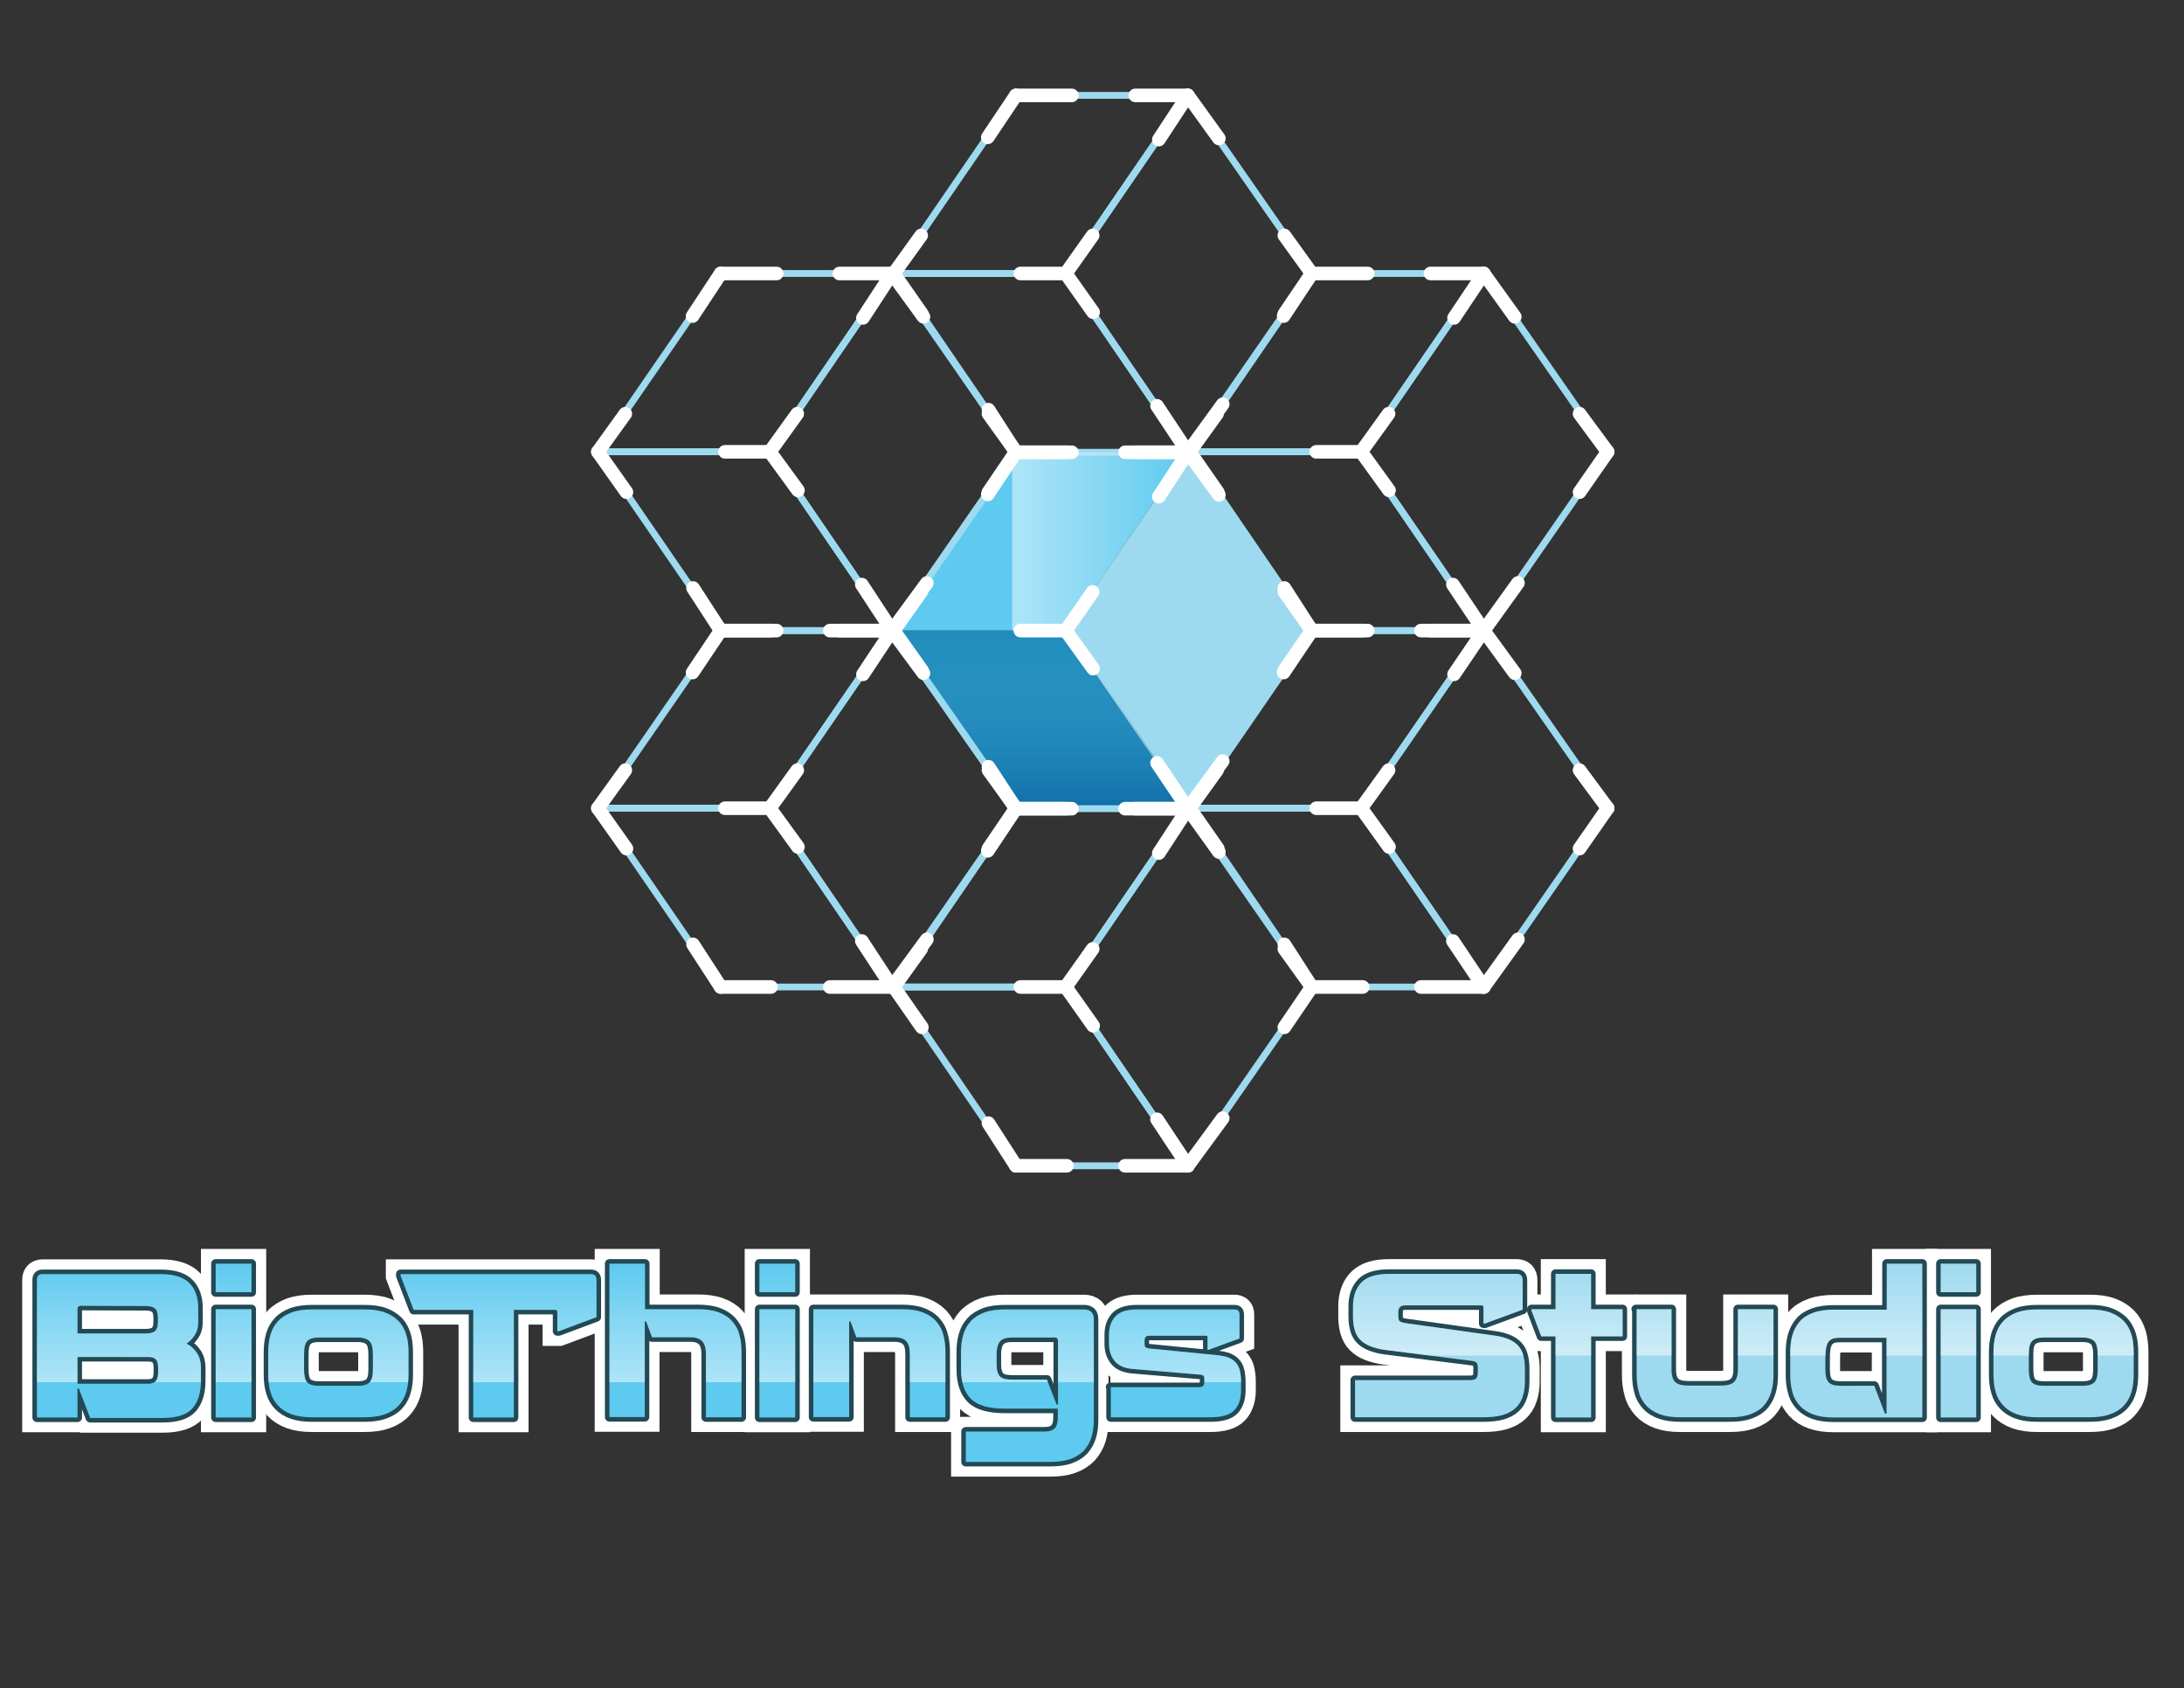 <?xml version="1.0" encoding="utf-8"?>
<!-- Generator: Adobe Illustrator 22.1.0, SVG Export Plug-In . SVG Version: 6.00 Build 0)  -->
<svg version="1.1" id="Layer_1" xmlns="http://www.w3.org/2000/svg" xmlns:xlink="http://www.w3.org/1999/xlink" x="0px" y="0px"
	 viewBox="0 0 964 745" style="enable-background:new 0 0 964 745;" xml:space="preserve">
<rect x="0" y="0" width="964" height="745" fill="#333333" stroke="none"/>
<style type="text/css">
	
		.Graphic_x0020_Style_x0020_2{fill:url(#SVGID_1_);stroke:#234954;stroke-width:4;stroke-linejoin:round;enable-background:new    ;}
	.st0{fill:#5ECAEF;}
	.st1{fill:#9EDAEF;}
	.st2{fill:#208CBC;}
	.st3{fill:url(#SVGID_2_);}
	.st4{fill:none;stroke:#9EDAEF;stroke-width:3;stroke-miterlimit:10;}
	.st5{fill:none;stroke:#FFFFFF;stroke-width:6;stroke-linecap:round;stroke-linejoin:round;stroke-miterlimit:10;}
	.st6{enable-background:new    ;}
	.st7{fill:none;stroke:#FFFFFF;stroke-width:13;}
	.st8{fill:none;stroke:#234954;stroke-width:4;stroke-linejoin:round;}
	.st9{fill:url(#SVGID_3_);}
	.st10{fill:url(#SVGID_4_);}
	.st11{fill:url(#SVGID_5_);}
	.st12{fill:url(#SVGID_6_);}
	.st13{fill:url(#SVGID_7_);}
	.st14{fill:url(#SVGID_8_);}
	.st15{fill:url(#SVGID_9_);}
	.st16{fill:url(#SVGID_10_);}
	.st17{fill:url(#SVGID_11_);}
	.st18{fill:url(#SVGID_12_);}
	.st19{fill:url(#SVGID_13_);}
	.st20{fill:url(#SVGID_14_);}
	.st21{fill:url(#SVGID_15_);}
	.st22{fill:url(#SVGID_16_);}
	.st23{fill:url(#SVGID_17_);}
	.st24{fill:url(#SVGID_18_);}
</style>
<linearGradient id="SVGID_1_" gradientUnits="userSpaceOnUse" x1="0" y1="745" x2="6.123234e-17" y2="744">
	<stop  offset="0.401" style="stop-color:#FFFFFF;stop-opacity:0"/>
	<stop  offset="0.404" style="stop-color:#FFFFFF;stop-opacity:0.5"/>
	<stop  offset="1" style="stop-color:#FFFFFF;stop-opacity:0"/>
</linearGradient>
<g>
	<g>
		<g>
			<g>
				<polygon class="st0" points="524.3,199.6 470.4,278.3 394.5,278.3 448.4,199.6 				"/>
			</g>
			<g>
				<polygon class="st1" points="524.3,199.6 579,278.3 524.3,356.9 470.4,278.3 				"/>
			</g>
			<g>
				<polygon class="st2" points="470.4,278.3 524.3,356.9 448.4,356.9 394.5,278.3 				"/>
			</g>
		</g>
		<g>
			<linearGradient id="SVGID_2_" gradientUnits="userSpaceOnUse" x1="460.4" y1="356.9" x2="460.4" y2="278.3">
				<stop  offset="0" style="stop-color:#005094;stop-opacity:0.5"/>
				<stop  offset="1" style="stop-color:#5ECAEF;stop-opacity:0"/>
			</linearGradient>
			<polygon class="st3" points="471.4,278.3 525.3,356.9 449.4,356.9 395.5,278.3 			"/>
		</g>
		<g>
			<g>
				<g>
					<polygon class="st4" points="393.7,120.7 339.8,199.4 263.9,199.4 318.1,120.7 					"/>
				</g>
				<g>
					<polygon class="st4" points="393.7,120.7 448.4,199.4 393.7,278.3 339.8,199.4 					"/>
				</g>
				<g>
					<polygon class="st4" points="339.8,199.4 393.7,278.3 318.1,278.3 263.9,199.4 					"/>
				</g>
			</g>
			<g>
				<g>
					<polygon class="st4" points="393.7,278.3 339.8,356.7 263.9,356.7 318.1,278.3 					"/>
				</g>
				<g>
					<polygon class="st4" points="393.7,278.3 448.4,356.7 393.7,435.6 339.8,356.7 					"/>
				</g>
				<g>
					<polygon class="st4" points="339.8,356.7 393.7,435.6 318.1,435.6 263.9,356.7 					"/>
				</g>
			</g>
			<g>
				<g>
					<polygon class="st4" points="654.9,120.7 600.8,199.4 525.1,199.4 579,120.7 					"/>
				</g>
				<g>
					<polygon class="st4" points="654.9,120.7 709.6,199.4 654.9,278.3 600.8,199.4 					"/>
				</g>
				<g>
					<polygon class="st4" points="600.8,199.4 654.9,278.3 579,278.3 525.1,199.4 					"/>
				</g>
			</g>
			<g>
				<g>
					<polygon class="st4" points="654.9,278.3 600.8,356.7 525.1,356.7 579,278.3 					"/>
				</g>
				<g>
					<polygon class="st4" points="654.9,278.3 709.6,356.7 654.9,435.6 600.8,356.7 					"/>
				</g>
				<g>
					<polygon class="st4" points="600.8,356.7 654.9,435.6 579,435.6 525.1,356.7 					"/>
				</g>
			</g>
			<g>
				<g>
					<polygon class="st4" points="524.3,42.1 470.4,120.7 394.5,120.7 448.4,42.1 					"/>
				</g>
				<g>
					<polygon class="st4" points="524.3,42.1 579,120.7 524.3,199.6 470.4,120.7 					"/>
				</g>
				<g>
					<polygon class="st4" points="470.4,120.7 524.3,199.6 448.4,199.6 394.5,120.7 					"/>
				</g>
			</g>
			<g>
				<g>
					<polygon class="st4" points="524.3,356.9 470.4,435.6 394.5,435.6 448.4,356.9 					"/>
				</g>
				<g>
					<polygon class="st4" points="524.3,356.9 579,435.6 524.3,514.5 470.4,435.6 					"/>
				</g>
				<g>
					<polygon class="st4" points="470.4,435.6 524.3,514.5 448.4,514.5 394.5,435.6 					"/>
				</g>
			</g>
		</g>
		<g>
			<g>
				<g>
					<line class="st5" x1="339.8" y1="199.4" x2="320" y2="199.4"/>
				</g>
			</g>
			<g>
				<g>
					<line class="st5" x1="339.8" y1="356.7" x2="320" y2="356.7"/>
				</g>
			</g>
			<g>
				<g>
					<line class="st5" x1="600.8" y1="199.4" x2="581" y2="199.4"/>
				</g>
			</g>
			<g>
				<g>
					<line class="st5" x1="600.8" y1="356.7" x2="581" y2="356.7"/>
				</g>
			</g>
			<g>
				<g>
					<line class="st5" x1="470.4" y1="120.7" x2="450.4" y2="120.7"/>
				</g>
			</g>
			<g>
				<g>
					<line class="st5" x1="470.4" y1="435.6" x2="450.4" y2="435.6"/>
				</g>
			</g>
			<g>
				<g>
					<g>
						<line class="st5" x1="470.4" y1="278.3" x2="450.4" y2="278.3"/>
					</g>
				</g>
				<line class="st5" x1="470.4" y1="278.3" x2="482.3" y2="261.2"/>
				<line class="st5" x1="470.4" y1="278.3" x2="482.5" y2="295.1"/>
				<line class="st5" x1="394.5" y1="278.3" x2="406.6" y2="261.2"/>
				<line class="st5" x1="394.5" y1="278.3" x2="406.9" y2="295.8"/>
				<path class="st5" d="M406.9,295.8"/>
				<path class="st5" d="M482.8,295.8"/>
				<path class="st5" d="M406.9,295.8"/>
				<path class="st5" d="M482.8,295.8"/>
				<path class="st5" d="M566.9,261.2"/>
				<path class="st5" d="M406.6,261.2"/>
				<path class="st5" d="M566.9,295.8"/>
				<path class="st5" d="M406.9,295.8"/>
				<line class="st5" x1="579" y1="278.3" x2="566.9" y2="261.2"/>
				<line class="st5" x1="566.9" y1="295.8" x2="579" y2="278.3"/>
				<line class="st5" x1="448.4" y1="199.6" x2="436" y2="218.2"/>
				<line class="st5" x1="473.1" y1="199.6" x2="448.4" y2="199.6"/>
				<line class="st5" x1="524.3" y1="199.6" x2="501.1" y2="199.6"/>
				<line class="st5" x1="511.5" y1="219.2" x2="524.3" y2="199.6"/>
				<line class="st5" x1="538" y1="218.4" x2="524.3" y2="199.6"/>
				<line class="st5" x1="524.3" y1="356.9" x2="496.6" y2="356.9"/>
				<line class="st5" x1="510.7" y1="336.7" x2="524.3" y2="356.9"/>
				<line class="st5" x1="539.7" y1="335.9" x2="524.3" y2="356.9"/>
				<line class="st5" x1="448.4" y1="356.9" x2="436.3" y2="338.4"/>
				<line class="st5" x1="470.9" y1="356.9" x2="448.4" y2="356.9"/>
				<line class="st5" x1="339.8" y1="199.4" x2="351.9" y2="182.6"/>
				<line class="st5" x1="339.8" y1="199.4" x2="352.2" y2="216.4"/>
				<line class="st5" x1="263.9" y1="199.4" x2="276" y2="182.6"/>
				<line class="st5" x1="263.9" y1="199.4" x2="276.5" y2="217.2"/>
				<path class="st5" d="M276.5,217.2"/>
				<path class="st5" d="M352.2,217.2"/>
				<path class="st5" d="M276.5,217.2"/>
				<path class="st5" d="M352.2,217.2"/>
				<path class="st5" d="M436.3,182.6"/>
				<path class="st5" d="M276,182.6"/>
				<path class="st5" d="M436.3,217.2"/>
				<path class="st5" d="M276.5,217.2"/>
				<line class="st5" x1="448.4" y1="199.4" x2="436.3" y2="182.6"/>
				<line class="st5" x1="436.3" y1="217.2" x2="448.4" y2="199.4"/>
				<line class="st5" x1="318.1" y1="120.7" x2="305.7" y2="139.5"/>
				<line class="st5" x1="342.8" y1="120.7" x2="318.1" y2="120.7"/>
				<line class="st5" x1="393.7" y1="120.7" x2="370.5" y2="120.7"/>
				<line class="st5" x1="380.9" y1="140.3" x2="393.7" y2="120.7"/>
				<line class="st5" x1="407.6" y1="139.8" x2="393.7" y2="120.7"/>
				<line class="st5" x1="393.7" y1="278.3" x2="366.3" y2="278.3"/>
				<line class="st5" x1="380.4" y1="258" x2="393.7" y2="278.3"/>
				<line class="st5" x1="409.1" y1="257.3" x2="393.7" y2="278.3"/>
				<line class="st5" x1="318.1" y1="278.3" x2="305.9" y2="259.5"/>
				<line class="st5" x1="340.3" y1="278.3" x2="318.1" y2="278.3"/>
				<line class="st5" x1="339.8" y1="356.7" x2="351.9" y2="339.9"/>
				<line class="st5" x1="339.8" y1="356.7" x2="352.2" y2="373.8"/>
				<line class="st5" x1="263.9" y1="356.7" x2="276" y2="339.9"/>
				<line class="st5" x1="263.9" y1="356.7" x2="276.5" y2="374.5"/>
				<path class="st5" d="M276.5,374.5"/>
				<path class="st5" d="M352.2,374.5"/>
				<path class="st5" d="M276.5,374.5"/>
				<path class="st5" d="M352.2,374.5"/>
				<path class="st5" d="M436.3,339.9"/>
				<path class="st5" d="M276,339.9"/>
				<path class="st5" d="M436.3,374.5"/>
				<path class="st5" d="M276.5,374.5"/>
				<line class="st5" x1="448.4" y1="356.7" x2="436.3" y2="339.9"/>
				<line class="st5" x1="436.3" y1="374.5" x2="448.4" y2="356.7"/>
				<line class="st5" x1="318.1" y1="278.3" x2="305.7" y2="296.8"/>
				<line class="st5" x1="342.8" y1="278.3" x2="318.1" y2="278.3"/>
				<line class="st5" x1="393.7" y1="278.3" x2="370.5" y2="278.3"/>
				<line class="st5" x1="380.9" y1="297.6" x2="393.7" y2="278.3"/>
				<line class="st5" x1="407.6" y1="297.1" x2="393.7" y2="278.3"/>
				<line class="st5" x1="393.7" y1="435.6" x2="366.3" y2="435.6"/>
				<line class="st5" x1="380.4" y1="415.3" x2="393.7" y2="435.6"/>
				<line class="st5" x1="409.1" y1="414.6" x2="393.7" y2="435.6"/>
				<line class="st5" x1="318.1" y1="435.6" x2="305.9" y2="416.8"/>
				<line class="st5" x1="340.3" y1="435.6" x2="318.1" y2="435.6"/>
				<line class="st5" x1="600.8" y1="199.4" x2="612.9" y2="182.6"/>
				<line class="st5" x1="600.8" y1="199.4" x2="613.1" y2="216.4"/>
				<line class="st5" x1="525.1" y1="199.4" x2="537.2" y2="182.6"/>
				<line class="st5" x1="525.1" y1="199.4" x2="537.5" y2="217.2"/>
				<path class="st5" d="M537.5,217.2"/>
				<path class="st5" d="M613.4,217.2"/>
				<path class="st5" d="M537.5,217.2"/>
				<path class="st5" d="M613.4,217.2"/>
				<path class="st5" d="M697.2,182.6"/>
				<path class="st5" d="M537.2,182.6"/>
				<path class="st5" d="M697.2,217.2"/>
				<path class="st5" d="M537.5,217.2"/>
				<line class="st5" x1="709.6" y1="199.4" x2="697.2" y2="182.6"/>
				<line class="st5" x1="697.2" y1="217.2" x2="709.6" y2="199.4"/>
				<line class="st5" x1="579" y1="120.7" x2="566.6" y2="139.5"/>
				<line class="st5" x1="603.7" y1="120.7" x2="579" y2="120.7"/>
				<line class="st5" x1="654.9" y1="120.7" x2="631.4" y2="120.7"/>
				<line class="st5" x1="641.8" y1="140.3" x2="654.9" y2="120.7"/>
				<line class="st5" x1="668.6" y1="139.8" x2="654.9" y2="120.7"/>
				<line class="st5" x1="654.9" y1="278.3" x2="627.2" y2="278.3"/>
				<line class="st5" x1="641.3" y1="258" x2="654.9" y2="278.3"/>
				<line class="st5" x1="670" y1="257.3" x2="654.9" y2="278.3"/>
				<line class="st5" x1="579" y1="278.3" x2="566.9" y2="259.5"/>
				<line class="st5" x1="601.5" y1="278.3" x2="579" y2="278.3"/>
				<line class="st5" x1="600.8" y1="356.7" x2="612.9" y2="339.9"/>
				<line class="st5" x1="600.8" y1="356.7" x2="613.1" y2="373.8"/>
				<line class="st5" x1="525.1" y1="356.7" x2="537.2" y2="339.9"/>
				<line class="st5" x1="525.1" y1="356.7" x2="537.5" y2="374.5"/>
				<path class="st5" d="M537.5,374.5"/>
				<path class="st5" d="M613.4,374.5"/>
				<path class="st5" d="M537.5,374.5"/>
				<path class="st5" d="M613.4,374.5"/>
				<path class="st5" d="M697.2,339.9"/>
				<path class="st5" d="M537.2,339.9"/>
				<path class="st5" d="M697.2,374.5"/>
				<path class="st5" d="M537.5,374.5"/>
				<line class="st5" x1="709.6" y1="356.7" x2="697.2" y2="339.9"/>
				<line class="st5" x1="697.2" y1="374.5" x2="709.6" y2="356.7"/>
				<line class="st5" x1="579" y1="278.3" x2="566.6" y2="296.8"/>
				<line class="st5" x1="603.7" y1="278.3" x2="579" y2="278.3"/>
				<line class="st5" x1="654.9" y1="278.3" x2="631.4" y2="278.3"/>
				<line class="st5" x1="641.8" y1="297.6" x2="654.9" y2="278.3"/>
				<line class="st5" x1="668.6" y1="297.1" x2="654.9" y2="278.3"/>
				<line class="st5" x1="654.9" y1="435.6" x2="627.2" y2="435.6"/>
				<line class="st5" x1="641.3" y1="415.3" x2="654.9" y2="435.6"/>
				<line class="st5" x1="670" y1="414.6" x2="654.9" y2="435.6"/>
				<line class="st5" x1="579" y1="435.6" x2="566.9" y2="416.8"/>
				<line class="st5" x1="601.5" y1="435.6" x2="579" y2="435.6"/>
				<line class="st5" x1="470.4" y1="120.7" x2="482.3" y2="103.9"/>
				<line class="st5" x1="470.4" y1="120.7" x2="482.5" y2="137.8"/>
				<line class="st5" x1="394.5" y1="120.7" x2="406.6" y2="103.9"/>
				<line class="st5" x1="394.5" y1="120.7" x2="406.9" y2="138.5"/>
				<path class="st5" d="M406.9,138.5"/>
				<path class="st5" d="M482.8,138.5"/>
				<path class="st5" d="M406.9,138.5"/>
				<path class="st5" d="M482.8,138.5"/>
				<path class="st5" d="M566.9,103.9"/>
				<path class="st5" d="M406.6,103.9"/>
				<path class="st5" d="M566.9,138.5"/>
				<path class="st5" d="M406.9,138.5"/>
				<line class="st5" x1="579" y1="120.7" x2="566.9" y2="103.9"/>
				<line class="st5" x1="566.9" y1="138.5" x2="579" y2="120.7"/>
				<line class="st5" x1="448.4" y1="42.1" x2="436" y2="60.6"/>
				<line class="st5" x1="473.1" y1="42.1" x2="448.4" y2="42.1"/>
				<line class="st5" x1="524.3" y1="42.1" x2="501.1" y2="42.1"/>
				<line class="st5" x1="511.5" y1="61.6" x2="524.3" y2="42.1"/>
				<line class="st5" x1="538" y1="61.1" x2="524.3" y2="42.1"/>
				<line class="st5" x1="524.3" y1="199.6" x2="496.6" y2="199.6"/>
				<line class="st5" x1="510.7" y1="179.1" x2="524.3" y2="199.6"/>
				<line class="st5" x1="539.7" y1="178.4" x2="524.3" y2="199.6"/>
				<line class="st5" x1="448.4" y1="199.6" x2="436.3" y2="180.8"/>
				<line class="st5" x1="470.9" y1="199.6" x2="448.4" y2="199.6"/>
				<line class="st5" x1="470.4" y1="435.6" x2="482.3" y2="418.8"/>
				<line class="st5" x1="470.4" y1="435.6" x2="482.5" y2="452.7"/>
				<line class="st5" x1="394.5" y1="435.6" x2="406.6" y2="418.8"/>
				<line class="st5" x1="394.5" y1="435.6" x2="406.9" y2="453.4"/>
				<path class="st5" d="M406.9,453.4"/>
				<path class="st5" d="M482.8,453.4"/>
				<path class="st5" d="M406.9,453.4"/>
				<path class="st5" d="M482.8,453.4"/>
				<path class="st5" d="M566.9,418.8"/>
				<path class="st5" d="M406.6,418.8"/>
				<path class="st5" d="M566.9,453.4"/>
				<path class="st5" d="M406.9,453.4"/>
				<line class="st5" x1="579" y1="435.6" x2="566.9" y2="418.8"/>
				<line class="st5" x1="566.9" y1="453.4" x2="579" y2="435.6"/>
				<line class="st5" x1="448.4" y1="356.9" x2="436" y2="375.5"/>
				<line class="st5" x1="473.1" y1="356.9" x2="448.4" y2="356.9"/>
				<line class="st5" x1="524.3" y1="356.9" x2="501.1" y2="356.9"/>
				<line class="st5" x1="511.5" y1="376.5" x2="524.3" y2="356.9"/>
				<line class="st5" x1="538" y1="376" x2="524.3" y2="356.9"/>
				<line class="st5" x1="524.3" y1="514.5" x2="496.6" y2="514.5"/>
				<line class="st5" x1="510.7" y1="494" x2="524.3" y2="514.5"/>
				<line class="st5" x1="539.7" y1="493.5" x2="524.3" y2="514.5"/>
				<line class="st5" x1="448.4" y1="514.5" x2="436.3" y2="495.7"/>
				<line class="st5" x1="470.9" y1="514.5" x2="448.4" y2="514.5"/>
			</g>
		</g>
	</g>
</g>
<g class="st6">
	<g>
		<path class="st0" d="M34.2,612.6v13H16.3v-60.7c0-1.7,0.8-2.6,2.5-2.6h52c5.9,0,10.2,1.3,12.8,4c2.6,2.6,3.9,6.4,3.9,11.2v5.6
			c0,2.6-0.5,4.6-1.6,6.2c-1,1.6-2.2,2.8-3.6,3.7c1.9,0.9,3.4,2.3,4.6,4.1s1.8,4,1.8,6.7v5.6c0,5.3-1.3,9.4-3.8,12.2
			s-6.9,4.2-13,4.2H39.8l-5-13h-0.6V612.6z M35.7,576.3c-1,0-1.5,0.5-1.5,1.5v10.7h30.1c2,0,3.4-0.4,4.2-1.1
			c0.8-0.8,1.2-2.1,1.2-3.9v-1.9c0-1.9-0.4-3.3-1.2-4c-0.8-0.8-2.2-1.2-4.2-1.2L35.7,576.3L35.7,576.3z M34.2,598.8v11.9h31.1
			c1.6,0,2.7-0.4,3.4-1.1c0.7-0.8,1.1-2.1,1.1-3.9v-1.8c0-1.9-0.3-3.2-1-3.9c-0.7-0.8-1.8-1.1-3.5-1.1H34.2V598.8z"/>
		<path class="st0" d="M95.2,570.3v-12.6H111v12.6H95.2z M95.2,625.6v-47.8H111v47.8H95.2z"/>
		<path class="st0" d="M180.3,606.6c0,2.9-0.3,5.5-1,7.8s-1.8,4.3-3.4,6c-1.6,1.7-3.6,2.9-6.1,3.8c-2.5,0.9-5.5,1.3-9,1.3h-23
			c-3.5,0-6.5-0.4-9-1.3c-2.5-0.9-4.5-2.2-6-3.8c-1.6-1.7-2.7-3.6-3.4-6c-0.7-2.3-1-4.9-1-7.8v-9.8c0-2.8,0.3-5.4,1-7.8
			c0.7-2.3,1.8-4.3,3.4-6s3.6-2.9,6-3.8c2.5-0.9,5.5-1.3,9-1.3h23c3.5,0,6.6,0.4,9,1.3c2.5,0.9,4.5,2.2,6.1,3.8
			c1.6,1.7,2.7,3.7,3.4,6s1,4.9,1,7.8V606.6z M157.9,611.6c2.5,0,4.2-0.5,5.2-1.5s1.5-2.8,1.5-5.6v-6.7c0-2.9-0.5-4.9-1.5-5.9
			s-2.7-1.6-5.2-1.6h-17.1c-2.5,0-4.2,0.5-5.2,1.6s-1.4,3-1.4,5.9v6.7c0,2.7,0.5,4.6,1.4,5.6c1,1,2.7,1.5,5.2,1.5H157.9z"/>
		<path class="st0" d="M226.8,578.1v47.5h-17.9v-47.5h-26.3l-5.8-15.1v-0.7h84c1.7,0,2.5,0.9,2.5,2.6v16.4l-16.6,6.2H246v-8.4
			c0-0.6-0.3-1-1-1H226.8z"/>
		<path class="st0" d="M269,557.7h15.7v20.1H308c3.5,0,6.6,0.4,9,1.3c2.5,0.9,4.5,2.2,6,3.8c1.5,1.7,2.7,3.6,3.3,6
			c0.7,2.3,1,4.9,1,7.8v28.8h-15.7v-27.8c0-2.8-0.6-4.7-1.7-5.8s-2.8-1.7-5-1.7h-17.1l-2.6-7h-0.6v42.2H269V557.7z"/>
		<path class="st0" d="M335.2,570.3v-12.6H351v12.6H335.2z M335.2,625.6v-47.8H351v47.8H335.2z"/>
		<path class="st0" d="M359,577.8h39c3.5,0,6.6,0.4,9,1.3c2.5,0.9,4.5,2.2,6,3.8c1.5,1.7,2.7,3.6,3.3,6c0.7,2.3,1,4.9,1,7.8v28.8
			h-15.7v-27.8c0-2.8-0.5-4.7-1.6-5.8c-1-1.1-2.8-1.7-5.1-1.7H378l-2.6-7h-0.6v42.2H359V577.8z"/>
		<path class="st0" d="M426.4,631.8h34.5c2.3,0,3.8-0.5,4.7-1.5c0.9-1,1.3-2.6,1.3-4.8v-3.8h-23.2c-7.1,0-12.2-1.4-15.1-4.3
			s-4.4-7.2-4.4-13.1v-7.5c0-2.9,0.3-5.5,1-7.8s1.8-4.3,3.4-6s3.6-2.9,6-3.8c2.5-0.9,5.5-1.3,9.1-1.3h34.7c2.9,0,4.4,1.5,4.4,4.3
			v44.4c0,2.8-0.3,5.3-1,7.6s-1.8,4.2-3.3,5.9c-1.5,1.6-3.5,2.9-6,3.8c-2.5,0.9-5.6,1.3-9.2,1.3h-37v-13.4H426.4z M466.4,619.9h0.6
			v-28.1c0-1-0.5-1.5-1.5-1.5h-18.8c-2.4,0-4.2,0.5-5.2,1.6s-1.6,3-1.6,5.8v4.4c0,2.6,0.5,4.4,1.5,5.4s2.8,1.4,5.3,1.4h15.4
			L466.4,619.9z"/>
		<path class="st0" d="M490.1,612.2h39.1c0.9,0,1.6-0.2,1.9-0.6c0.3-0.4,0.5-1,0.5-1.9v-1c0-0.6-0.1-1.1-0.3-1.4
			c-0.2-0.3-0.7-0.5-1.4-0.6l-29.7-2.5c-3.7-0.3-6.4-1.4-8.1-3.4s-2.6-4.6-2.6-7.9v-3.8c0-3.5,1-6.2,2.9-8.2s5-3,9.4-3h43.1
			c1.4,0,2.2,0.7,2.2,2.2v10.6l-13.6,5H533v-5.5c0-0.5-0.2-0.7-0.6-0.7h-24.9c-0.9,0-1.5,0.2-1.8,0.5s-0.5,0.9-0.5,1.7v1.3
			c0,0.8,0.1,1.3,0.4,1.6c0.3,0.2,0.7,0.4,1.4,0.5l30.4,3c2,0.2,3.7,0.6,5,1.1c1.3,0.6,2.4,1.3,3.2,2.3s1.4,2.1,1.7,3.5
			s0.5,3,0.5,4.9v3.6c0,3.8-1,6.8-3,8.9s-5.6,3.1-10.7,3.1h-43.8v-13.3H490.1z"/>
	</g>
	<g>
		<path class="st7" d="M34.2,612.6v13H16.3v-60.7c0-1.7,0.8-2.6,2.5-2.6h52c5.9,0,10.2,1.3,12.8,4c2.6,2.6,3.9,6.4,3.9,11.2v5.6
			c0,2.6-0.5,4.6-1.6,6.2c-1,1.6-2.2,2.8-3.6,3.7c1.9,0.9,3.4,2.3,4.6,4.1s1.8,4,1.8,6.7v5.6c0,5.3-1.3,9.4-3.8,12.2
			s-6.9,4.2-13,4.2H39.8l-5-13h-0.6V612.6z M35.7,576.3c-1,0-1.5,0.5-1.5,1.5v10.7h30.1c2,0,3.4-0.4,4.2-1.1
			c0.8-0.8,1.2-2.1,1.2-3.9v-1.9c0-1.9-0.4-3.3-1.2-4c-0.8-0.8-2.2-1.2-4.2-1.2L35.7,576.3L35.7,576.3z M34.2,598.8v11.9h31.1
			c1.6,0,2.7-0.4,3.4-1.1c0.7-0.8,1.1-2.1,1.1-3.9v-1.8c0-1.9-0.3-3.2-1-3.9c-0.7-0.8-1.8-1.1-3.5-1.1H34.2V598.8z"/>
		<path class="st7" d="M95.2,570.3v-12.6H111v12.6H95.2z M95.2,625.6v-47.8H111v47.8H95.2z"/>
		<path class="st7" d="M180.3,606.6c0,2.9-0.3,5.5-1,7.8s-1.8,4.3-3.4,6c-1.6,1.7-3.6,2.9-6.1,3.8c-2.5,0.9-5.5,1.3-9,1.3h-23
			c-3.5,0-6.5-0.4-9-1.3c-2.5-0.9-4.5-2.2-6-3.8c-1.6-1.7-2.7-3.6-3.4-6c-0.7-2.3-1-4.9-1-7.8v-9.8c0-2.8,0.3-5.4,1-7.8
			c0.7-2.3,1.8-4.3,3.4-6s3.6-2.9,6-3.8c2.5-0.9,5.5-1.3,9-1.3h23c3.5,0,6.6,0.4,9,1.3c2.5,0.9,4.5,2.2,6.1,3.8
			c1.6,1.7,2.7,3.7,3.4,6s1,4.9,1,7.8V606.6z M157.9,611.6c2.5,0,4.2-0.5,5.2-1.5s1.5-2.8,1.5-5.6v-6.7c0-2.9-0.5-4.9-1.5-5.9
			s-2.7-1.6-5.2-1.6h-17.1c-2.5,0-4.2,0.5-5.2,1.6s-1.4,3-1.4,5.9v6.7c0,2.7,0.5,4.6,1.4,5.6c1,1,2.7,1.5,5.2,1.5H157.9z"/>
		<path class="st7" d="M226.8,578.1v47.5h-17.9v-47.5h-26.3l-5.8-15.1v-0.7h84c1.7,0,2.5,0.9,2.5,2.6v16.4l-16.6,6.2H246v-8.4
			c0-0.6-0.3-1-1-1H226.8z"/>
		<path class="st7" d="M269,557.7h15.7v20.1H308c3.5,0,6.6,0.4,9,1.3c2.5,0.9,4.5,2.2,6,3.8c1.5,1.7,2.7,3.6,3.3,6
			c0.7,2.3,1,4.9,1,7.8v28.8h-15.7v-27.8c0-2.8-0.6-4.7-1.7-5.8s-2.8-1.7-5-1.7h-17.1l-2.6-7h-0.6v42.2H269V557.7z"/>
		<path class="st7" d="M335.2,570.3v-12.6H351v12.6H335.2z M335.2,625.6v-47.8H351v47.8H335.2z"/>
		<path class="st7" d="M359,577.8h39c3.5,0,6.6,0.4,9,1.3c2.5,0.9,4.5,2.2,6,3.8c1.5,1.7,2.7,3.6,3.3,6c0.7,2.3,1,4.9,1,7.8v28.8
			h-15.7v-27.8c0-2.8-0.5-4.7-1.6-5.8c-1-1.1-2.8-1.7-5.1-1.7H378l-2.6-7h-0.6v42.2H359V577.8z"/>
		<path class="st7" d="M426.4,631.8h34.5c2.3,0,3.8-0.5,4.7-1.5c0.9-1,1.3-2.6,1.3-4.8v-3.8h-23.2c-7.1,0-12.2-1.4-15.1-4.3
			s-4.4-7.2-4.4-13.1v-7.5c0-2.9,0.3-5.5,1-7.8s1.8-4.3,3.4-6s3.6-2.9,6-3.8c2.5-0.9,5.5-1.3,9.1-1.3h34.7c2.9,0,4.4,1.5,4.4,4.3
			v44.4c0,2.8-0.3,5.3-1,7.6s-1.8,4.2-3.3,5.9c-1.5,1.6-3.5,2.9-6,3.8c-2.5,0.9-5.6,1.3-9.2,1.3h-37v-13.4H426.4z M466.4,619.9h0.6
			v-28.1c0-1-0.5-1.5-1.5-1.5h-18.8c-2.4,0-4.2,0.5-5.2,1.6s-1.6,3-1.6,5.8v4.4c0,2.6,0.5,4.4,1.5,5.4s2.8,1.4,5.3,1.4h15.4
			L466.4,619.9z"/>
		<path class="st7" d="M490.1,612.2h39.1c0.9,0,1.6-0.2,1.9-0.6c0.3-0.4,0.5-1,0.5-1.9v-1c0-0.6-0.1-1.1-0.3-1.4
			c-0.2-0.3-0.7-0.5-1.4-0.6l-29.7-2.5c-3.7-0.3-6.4-1.4-8.1-3.4s-2.6-4.6-2.6-7.9v-3.8c0-3.5,1-6.2,2.9-8.2s5-3,9.4-3h43.1
			c1.4,0,2.2,0.7,2.2,2.2v10.6l-13.6,5H533v-5.5c0-0.5-0.2-0.7-0.6-0.7h-24.9c-0.9,0-1.5,0.2-1.8,0.5s-0.5,0.9-0.5,1.7v1.3
			c0,0.8,0.1,1.3,0.4,1.6c0.3,0.2,0.7,0.4,1.4,0.5l30.4,3c2,0.2,3.7,0.6,5,1.1c1.3,0.6,2.4,1.3,3.2,2.3s1.4,2.1,1.7,3.5
			s0.5,3,0.5,4.9v3.6c0,3.8-1,6.8-3,8.9s-5.6,3.1-10.7,3.1h-43.8v-13.3H490.1z"/>
	</g>
	<g>
		<path class="st8" d="M34.2,612.6v13H16.3v-60.7c0-1.7,0.8-2.6,2.5-2.6h52c5.9,0,10.2,1.3,12.8,4c2.6,2.6,3.9,6.4,3.9,11.2v5.6
			c0,2.6-0.5,4.6-1.6,6.2c-1,1.6-2.2,2.8-3.6,3.7c1.9,0.9,3.4,2.3,4.6,4.1s1.8,4,1.8,6.7v5.6c0,5.3-1.3,9.4-3.8,12.2
			s-6.9,4.2-13,4.2H39.8l-5-13h-0.6V612.6z M35.7,576.3c-1,0-1.5,0.5-1.5,1.5v10.7h30.1c2,0,3.4-0.4,4.2-1.1
			c0.8-0.8,1.2-2.1,1.2-3.9v-1.9c0-1.9-0.4-3.3-1.2-4c-0.8-0.8-2.2-1.2-4.2-1.2L35.7,576.3L35.7,576.3z M34.2,598.8v11.9h31.1
			c1.6,0,2.7-0.4,3.4-1.1c0.7-0.8,1.1-2.1,1.1-3.9v-1.8c0-1.9-0.3-3.2-1-3.9c-0.7-0.8-1.8-1.1-3.5-1.1H34.2V598.8z"/>
		<path class="st8" d="M95.2,570.3v-12.6H111v12.6H95.2z M95.2,625.6v-47.8H111v47.8H95.2z"/>
		<path class="st8" d="M180.3,606.6c0,2.9-0.3,5.5-1,7.8s-1.8,4.3-3.4,6c-1.6,1.7-3.6,2.9-6.1,3.8c-2.5,0.9-5.5,1.3-9,1.3h-23
			c-3.5,0-6.5-0.4-9-1.3c-2.5-0.9-4.5-2.2-6-3.8c-1.6-1.7-2.7-3.6-3.4-6c-0.7-2.3-1-4.9-1-7.8v-9.8c0-2.8,0.3-5.4,1-7.8
			c0.7-2.3,1.8-4.3,3.4-6s3.6-2.9,6-3.8c2.5-0.9,5.5-1.3,9-1.3h23c3.5,0,6.6,0.4,9,1.3c2.5,0.9,4.5,2.2,6.1,3.8
			c1.6,1.7,2.7,3.7,3.4,6s1,4.9,1,7.8V606.6z M157.9,611.6c2.5,0,4.2-0.5,5.2-1.5s1.5-2.8,1.5-5.6v-6.7c0-2.9-0.5-4.9-1.5-5.9
			s-2.7-1.6-5.2-1.6h-17.1c-2.5,0-4.2,0.5-5.2,1.6s-1.4,3-1.4,5.9v6.7c0,2.7,0.5,4.6,1.4,5.6c1,1,2.7,1.5,5.2,1.5H157.9z"/>
		<path class="st8" d="M226.8,578.1v47.5h-17.9v-47.5h-26.3l-5.8-15.1v-0.7h84c1.7,0,2.5,0.9,2.5,2.6v16.4l-16.6,6.2H246v-8.4
			c0-0.6-0.3-1-1-1H226.8z"/>
		<path class="st8" d="M269,557.7h15.7v20.1H308c3.5,0,6.6,0.4,9,1.3c2.5,0.9,4.5,2.2,6,3.8c1.5,1.7,2.7,3.6,3.3,6
			c0.7,2.3,1,4.9,1,7.8v28.8h-15.7v-27.8c0-2.8-0.6-4.7-1.7-5.8s-2.8-1.7-5-1.7h-17.1l-2.6-7h-0.6v42.2H269V557.7z"/>
		<path class="st8" d="M335.2,570.3v-12.6H351v12.6H335.2z M335.2,625.6v-47.8H351v47.8H335.2z"/>
		<path class="st8" d="M359,577.8h39c3.5,0,6.6,0.4,9,1.3c2.5,0.9,4.5,2.2,6,3.8c1.5,1.7,2.7,3.6,3.3,6c0.7,2.3,1,4.9,1,7.8v28.8
			h-15.7v-27.8c0-2.8-0.5-4.7-1.6-5.8c-1-1.1-2.8-1.7-5.1-1.7H378l-2.6-7h-0.6v42.2H359V577.8z"/>
		<path class="st8" d="M426.4,631.8h34.5c2.3,0,3.8-0.5,4.7-1.5c0.9-1,1.3-2.6,1.3-4.8v-3.8h-23.2c-7.1,0-12.2-1.4-15.1-4.3
			s-4.4-7.2-4.4-13.1v-7.5c0-2.9,0.3-5.5,1-7.8s1.8-4.3,3.4-6s3.6-2.9,6-3.8c2.5-0.9,5.5-1.3,9.1-1.3h34.7c2.9,0,4.4,1.5,4.4,4.3
			v44.4c0,2.8-0.3,5.3-1,7.6s-1.8,4.2-3.3,5.9c-1.5,1.6-3.5,2.9-6,3.8c-2.5,0.9-5.6,1.3-9.2,1.3h-37v-13.4H426.4z M466.4,619.9h0.6
			v-28.1c0-1-0.5-1.5-1.5-1.5h-18.8c-2.4,0-4.2,0.5-5.2,1.6s-1.6,3-1.6,5.8v4.4c0,2.6,0.5,4.4,1.5,5.4s2.8,1.4,5.3,1.4h15.4
			L466.4,619.9z"/>
		<path class="st8" d="M490.1,612.2h39.1c0.9,0,1.6-0.2,1.9-0.6c0.3-0.4,0.5-1,0.5-1.9v-1c0-0.6-0.1-1.1-0.3-1.4
			c-0.2-0.3-0.7-0.5-1.4-0.6l-29.7-2.5c-3.7-0.3-6.4-1.4-8.1-3.4s-2.6-4.6-2.6-7.9v-3.8c0-3.5,1-6.2,2.9-8.2s5-3,9.4-3h43.1
			c1.4,0,2.2,0.7,2.2,2.2v10.6l-13.6,5H533v-5.5c0-0.5-0.2-0.7-0.6-0.7h-24.9c-0.9,0-1.5,0.2-1.8,0.5s-0.5,0.9-0.5,1.7v1.3
			c0,0.8,0.1,1.3,0.4,1.6c0.3,0.2,0.7,0.4,1.4,0.5l30.4,3c2,0.2,3.7,0.6,5,1.1c1.3,0.6,2.4,1.3,3.2,2.3s1.4,2.1,1.7,3.5
			s0.5,3,0.5,4.9v3.6c0,3.8-1,6.8-3,8.9s-5.6,3.1-10.7,3.1h-43.8v-13.3H490.1z"/>
	</g>
	<g>
		<path class="st0" d="M34.2,612.6v13H16.3v-60.7c0-1.7,0.8-2.6,2.5-2.6h52c5.9,0,10.2,1.3,12.8,4c2.6,2.6,3.9,6.4,3.9,11.2v5.6
			c0,2.6-0.5,4.6-1.6,6.2c-1,1.6-2.2,2.8-3.6,3.7c1.9,0.9,3.4,2.3,4.6,4.1s1.8,4,1.8,6.7v5.6c0,5.3-1.3,9.4-3.8,12.2
			s-6.9,4.2-13,4.2H39.8l-5-13h-0.6V612.6z M35.7,576.3c-1,0-1.5,0.5-1.5,1.5v10.7h30.1c2,0,3.4-0.4,4.2-1.1
			c0.8-0.8,1.2-2.1,1.2-3.9v-1.9c0-1.9-0.4-3.3-1.2-4c-0.8-0.8-2.2-1.2-4.2-1.2L35.7,576.3L35.7,576.3z M34.2,598.8v11.9h31.1
			c1.6,0,2.7-0.4,3.4-1.1c0.7-0.8,1.1-2.1,1.1-3.9v-1.8c0-1.9-0.3-3.2-1-3.9c-0.7-0.8-1.8-1.1-3.5-1.1H34.2V598.8z"/>
		<path class="st0" d="M95.2,570.3v-12.6H111v12.6H95.2z M95.2,625.6v-47.8H111v47.8H95.2z"/>
		<path class="st0" d="M180.3,606.6c0,2.9-0.3,5.5-1,7.8s-1.8,4.3-3.4,6c-1.6,1.7-3.6,2.9-6.1,3.8c-2.5,0.9-5.5,1.3-9,1.3h-23
			c-3.5,0-6.5-0.4-9-1.3c-2.5-0.9-4.5-2.2-6-3.8c-1.6-1.7-2.7-3.6-3.4-6c-0.7-2.3-1-4.9-1-7.8v-9.8c0-2.8,0.3-5.4,1-7.8
			c0.7-2.3,1.8-4.3,3.4-6s3.6-2.9,6-3.8c2.5-0.9,5.5-1.3,9-1.3h23c3.5,0,6.6,0.4,9,1.3c2.5,0.9,4.5,2.2,6.1,3.8
			c1.6,1.7,2.7,3.7,3.4,6s1,4.9,1,7.8V606.6z M157.9,611.6c2.5,0,4.2-0.5,5.2-1.5s1.5-2.8,1.5-5.6v-6.7c0-2.9-0.5-4.9-1.5-5.9
			s-2.7-1.6-5.2-1.6h-17.1c-2.5,0-4.2,0.5-5.2,1.6s-1.4,3-1.4,5.9v6.7c0,2.7,0.5,4.6,1.4,5.6c1,1,2.7,1.5,5.2,1.5H157.9z"/>
		<path class="st0" d="M226.8,578.1v47.5h-17.9v-47.5h-26.3l-5.8-15.1v-0.7h84c1.7,0,2.5,0.9,2.5,2.6v16.4l-16.6,6.2H246v-8.4
			c0-0.6-0.3-1-1-1H226.8z"/>
		<path class="st0" d="M269,557.7h15.7v20.1H308c3.5,0,6.6,0.4,9,1.3c2.5,0.9,4.5,2.2,6,3.8c1.5,1.7,2.7,3.6,3.3,6
			c0.7,2.3,1,4.9,1,7.8v28.8h-15.7v-27.8c0-2.8-0.6-4.7-1.7-5.8s-2.8-1.7-5-1.7h-17.1l-2.6-7h-0.6v42.2H269V557.7z"/>
		<path class="st0" d="M335.2,570.3v-12.6H351v12.6H335.2z M335.2,625.6v-47.8H351v47.8H335.2z"/>
		<path class="st0" d="M359,577.8h39c3.5,0,6.6,0.4,9,1.3c2.5,0.9,4.5,2.2,6,3.8c1.5,1.7,2.7,3.6,3.3,6c0.7,2.3,1,4.9,1,7.8v28.8
			h-15.7v-27.8c0-2.8-0.5-4.7-1.6-5.8c-1-1.1-2.8-1.7-5.1-1.7H378l-2.6-7h-0.6v42.2H359V577.8z"/>
		<path class="st0" d="M426.4,631.8h34.5c2.3,0,3.8-0.5,4.7-1.5c0.9-1,1.3-2.6,1.3-4.8v-3.8h-23.2c-7.1,0-12.2-1.4-15.1-4.3
			s-4.4-7.2-4.4-13.1v-7.5c0-2.9,0.3-5.5,1-7.8s1.8-4.3,3.4-6s3.6-2.9,6-3.8c2.5-0.9,5.5-1.3,9.1-1.3h34.7c2.9,0,4.4,1.5,4.4,4.3
			v44.4c0,2.8-0.3,5.3-1,7.6s-1.8,4.2-3.3,5.9c-1.5,1.6-3.5,2.9-6,3.8c-2.5,0.9-5.6,1.3-9.2,1.3h-37v-13.4H426.4z M466.4,619.9h0.6
			v-28.1c0-1-0.5-1.5-1.5-1.5h-18.8c-2.4,0-4.2,0.5-5.2,1.6s-1.6,3-1.6,5.8v4.4c0,2.6,0.5,4.4,1.5,5.4s2.8,1.4,5.3,1.4h15.4
			L466.4,619.9z"/>
		<path class="st0" d="M490.1,612.2h39.1c0.9,0,1.6-0.2,1.9-0.6c0.3-0.4,0.5-1,0.5-1.9v-1c0-0.6-0.1-1.1-0.3-1.4
			c-0.2-0.3-0.7-0.5-1.4-0.6l-29.7-2.5c-3.7-0.3-6.4-1.4-8.1-3.4s-2.6-4.6-2.6-7.9v-3.8c0-3.5,1-6.2,2.9-8.2s5-3,9.4-3h43.1
			c1.4,0,2.2,0.7,2.2,2.2v10.6l-13.6,5H533v-5.5c0-0.5-0.2-0.7-0.6-0.7h-24.9c-0.9,0-1.5,0.2-1.8,0.5s-0.5,0.9-0.5,1.7v1.3
			c0,0.8,0.1,1.3,0.4,1.6c0.3,0.2,0.7,0.4,1.4,0.5l30.4,3c2,0.2,3.7,0.6,5,1.1c1.3,0.6,2.4,1.3,3.2,2.3s1.4,2.1,1.7,3.5
			s0.5,3,0.5,4.9v3.6c0,3.8-1,6.8-3,8.9s-5.6,3.1-10.7,3.1h-43.8v-13.3H490.1z"/>
	</g>
	<g>
		
			<linearGradient id="SVGID_3_" gradientUnits="userSpaceOnUse" x1="282.05" y1="898.5" x2="282.05" y2="811" gradientTransform="matrix(1 0 0 1 0 -253.308)">
			<stop  offset="0.401" style="stop-color:#FFFFFF;stop-opacity:0"/>
			<stop  offset="0.404" style="stop-color:#FFFFFF;stop-opacity:0.5"/>
			<stop  offset="1" style="stop-color:#FFFFFF;stop-opacity:0"/>
		</linearGradient>
		<path class="st9" d="M34.2,612.6v13H16.3v-60.7c0-1.7,0.8-2.6,2.5-2.6h52c5.9,0,10.2,1.3,12.8,4c2.6,2.6,3.9,6.4,3.9,11.2v5.6
			c0,2.6-0.5,4.6-1.6,6.2c-1,1.6-2.2,2.8-3.6,3.7c1.9,0.9,3.4,2.3,4.6,4.1s1.8,4,1.8,6.7v5.6c0,5.3-1.3,9.4-3.8,12.2
			s-6.9,4.2-13,4.2H39.8l-5-13h-0.6V612.6z M35.7,576.3c-1,0-1.5,0.5-1.5,1.5v10.7h30.1c2,0,3.4-0.4,4.2-1.1
			c0.8-0.8,1.2-2.1,1.2-3.9v-1.9c0-1.9-0.4-3.3-1.2-4c-0.8-0.8-2.2-1.2-4.2-1.2L35.7,576.3L35.7,576.3z M34.2,598.8v11.9h31.1
			c1.6,0,2.7-0.4,3.4-1.1c0.7-0.8,1.1-2.1,1.1-3.9v-1.8c0-1.9-0.3-3.2-1-3.9c-0.7-0.8-1.8-1.1-3.5-1.1H34.2V598.8z"/>
		
			<linearGradient id="SVGID_4_" gradientUnits="userSpaceOnUse" x1="282.05" y1="898.5" x2="282.05" y2="811" gradientTransform="matrix(1 0 0 1 0 -253.308)">
			<stop  offset="0.401" style="stop-color:#FFFFFF;stop-opacity:0"/>
			<stop  offset="0.404" style="stop-color:#FFFFFF;stop-opacity:0.5"/>
			<stop  offset="1" style="stop-color:#FFFFFF;stop-opacity:0"/>
		</linearGradient>
		<path class="st10" d="M95.2,570.3v-12.6H111v12.6H95.2z M95.2,625.6v-47.8H111v47.8H95.2z"/>
		
			<linearGradient id="SVGID_5_" gradientUnits="userSpaceOnUse" x1="282.05" y1="898.5" x2="282.05" y2="811" gradientTransform="matrix(1 0 0 1 0 -253.308)">
			<stop  offset="0.401" style="stop-color:#FFFFFF;stop-opacity:0"/>
			<stop  offset="0.404" style="stop-color:#FFFFFF;stop-opacity:0.5"/>
			<stop  offset="1" style="stop-color:#FFFFFF;stop-opacity:0"/>
		</linearGradient>
		<path class="st11" d="M180.3,606.6c0,2.9-0.3,5.5-1,7.8s-1.8,4.3-3.4,6c-1.6,1.7-3.6,2.9-6.1,3.8c-2.5,0.9-5.5,1.3-9,1.3h-23
			c-3.5,0-6.5-0.4-9-1.3c-2.5-0.9-4.5-2.2-6-3.8c-1.6-1.7-2.7-3.6-3.4-6c-0.7-2.3-1-4.9-1-7.8v-9.8c0-2.8,0.3-5.4,1-7.8
			c0.7-2.3,1.8-4.3,3.4-6s3.6-2.9,6-3.8c2.5-0.9,5.5-1.3,9-1.3h23c3.5,0,6.6,0.4,9,1.3c2.5,0.9,4.5,2.2,6.1,3.8
			c1.6,1.7,2.7,3.7,3.4,6s1,4.9,1,7.8V606.6z M157.9,611.6c2.5,0,4.2-0.5,5.2-1.5s1.5-2.8,1.5-5.6v-6.7c0-2.9-0.5-4.9-1.5-5.9
			s-2.7-1.6-5.2-1.6h-17.1c-2.5,0-4.2,0.5-5.2,1.6s-1.4,3-1.4,5.9v6.7c0,2.7,0.5,4.6,1.4,5.6c1,1,2.7,1.5,5.2,1.5H157.9z"/>
		
			<linearGradient id="SVGID_6_" gradientUnits="userSpaceOnUse" x1="282.05" y1="898.5" x2="282.05" y2="811" gradientTransform="matrix(1 0 0 1 0 -253.308)">
			<stop  offset="0.401" style="stop-color:#FFFFFF;stop-opacity:0"/>
			<stop  offset="0.404" style="stop-color:#FFFFFF;stop-opacity:0.5"/>
			<stop  offset="1" style="stop-color:#FFFFFF;stop-opacity:0"/>
		</linearGradient>
		<path class="st12" d="M226.8,578.1v47.5h-17.9v-47.5h-26.3l-5.8-15.1v-0.7h84c1.7,0,2.5,0.9,2.5,2.6v16.4l-16.6,6.2H246v-8.4
			c0-0.6-0.3-1-1-1H226.8z"/>
		
			<linearGradient id="SVGID_7_" gradientUnits="userSpaceOnUse" x1="282.05" y1="898.5" x2="282.05" y2="811" gradientTransform="matrix(1 0 0 1 0 -253.308)">
			<stop  offset="0.401" style="stop-color:#FFFFFF;stop-opacity:0"/>
			<stop  offset="0.404" style="stop-color:#FFFFFF;stop-opacity:0.5"/>
			<stop  offset="1" style="stop-color:#FFFFFF;stop-opacity:0"/>
		</linearGradient>
		<path class="st13" d="M269,557.7h15.7v20.1H308c3.5,0,6.6,0.4,9,1.3c2.5,0.9,4.5,2.2,6,3.8c1.5,1.7,2.7,3.6,3.3,6
			c0.7,2.3,1,4.9,1,7.8v28.8h-15.7v-27.8c0-2.8-0.6-4.7-1.7-5.8s-2.8-1.7-5-1.7h-17.1l-2.6-7h-0.6v42.2H269V557.7z"/>
		
			<linearGradient id="SVGID_8_" gradientUnits="userSpaceOnUse" x1="282.05" y1="898.5" x2="282.05" y2="811" gradientTransform="matrix(1 0 0 1 0 -253.308)">
			<stop  offset="0.401" style="stop-color:#FFFFFF;stop-opacity:0"/>
			<stop  offset="0.404" style="stop-color:#FFFFFF;stop-opacity:0.5"/>
			<stop  offset="1" style="stop-color:#FFFFFF;stop-opacity:0"/>
		</linearGradient>
		<path class="st14" d="M335.2,570.3v-12.6H351v12.6H335.2z M335.2,625.6v-47.8H351v47.8H335.2z"/>
		
			<linearGradient id="SVGID_9_" gradientUnits="userSpaceOnUse" x1="282.05" y1="898.5" x2="282.05" y2="811" gradientTransform="matrix(1 0 0 1 0 -253.308)">
			<stop  offset="0.401" style="stop-color:#FFFFFF;stop-opacity:0"/>
			<stop  offset="0.404" style="stop-color:#FFFFFF;stop-opacity:0.5"/>
			<stop  offset="1" style="stop-color:#FFFFFF;stop-opacity:0"/>
		</linearGradient>
		<path class="st15" d="M359,577.8h39c3.5,0,6.6,0.4,9,1.3c2.5,0.9,4.5,2.2,6,3.8c1.5,1.7,2.7,3.6,3.3,6c0.7,2.3,1,4.9,1,7.8v28.8
			h-15.7v-27.8c0-2.8-0.5-4.7-1.6-5.8c-1-1.1-2.8-1.7-5.1-1.7H378l-2.6-7h-0.6v42.2H359V577.8z"/>
		
			<linearGradient id="SVGID_10_" gradientUnits="userSpaceOnUse" x1="282.05" y1="898.5" x2="282.05" y2="811" gradientTransform="matrix(1 0 0 1 0 -253.308)">
			<stop  offset="0.401" style="stop-color:#FFFFFF;stop-opacity:0"/>
			<stop  offset="0.404" style="stop-color:#FFFFFF;stop-opacity:0.5"/>
			<stop  offset="1" style="stop-color:#FFFFFF;stop-opacity:0"/>
		</linearGradient>
		<path class="st16" d="M426.4,631.8h34.5c2.3,0,3.8-0.5,4.7-1.5c0.9-1,1.3-2.6,1.3-4.8v-3.8h-23.2c-7.1,0-12.2-1.4-15.1-4.3
			s-4.4-7.2-4.4-13.1v-7.5c0-2.9,0.3-5.5,1-7.8s1.8-4.3,3.4-6s3.6-2.9,6-3.8c2.5-0.9,5.5-1.3,9.1-1.3h34.7c2.9,0,4.4,1.5,4.4,4.3
			v44.4c0,2.8-0.3,5.3-1,7.6s-1.8,4.2-3.3,5.9c-1.5,1.6-3.5,2.9-6,3.8c-2.5,0.9-5.6,1.3-9.2,1.3h-37v-13.4H426.4z M466.4,619.9h0.6
			v-28.1c0-1-0.5-1.5-1.5-1.5h-18.8c-2.4,0-4.2,0.5-5.2,1.6s-1.6,3-1.6,5.8v4.4c0,2.6,0.5,4.4,1.5,5.4s2.8,1.4,5.3,1.4h15.4
			L466.4,619.9z"/>
		
			<linearGradient id="SVGID_11_" gradientUnits="userSpaceOnUse" x1="282.05" y1="898.5" x2="282.05" y2="811" gradientTransform="matrix(1 0 0 1 0 -253.308)">
			<stop  offset="0.401" style="stop-color:#FFFFFF;stop-opacity:0"/>
			<stop  offset="0.404" style="stop-color:#FFFFFF;stop-opacity:0.5"/>
			<stop  offset="1" style="stop-color:#FFFFFF;stop-opacity:0"/>
		</linearGradient>
		<path class="st17" d="M490.1,612.2h39.1c0.9,0,1.6-0.2,1.9-0.6c0.3-0.4,0.5-1,0.5-1.9v-1c0-0.6-0.1-1.1-0.3-1.4
			c-0.2-0.3-0.7-0.5-1.4-0.6l-29.7-2.5c-3.7-0.3-6.4-1.4-8.1-3.4s-2.6-4.6-2.6-7.9v-3.8c0-3.5,1-6.2,2.9-8.2s5-3,9.4-3h43.1
			c1.4,0,2.2,0.7,2.2,2.2v10.6l-13.6,5H533v-5.5c0-0.5-0.2-0.7-0.6-0.7h-24.9c-0.9,0-1.5,0.2-1.8,0.5s-0.5,0.9-0.5,1.7v1.3
			c0,0.8,0.1,1.3,0.4,1.6c0.3,0.2,0.7,0.4,1.4,0.5l30.4,3c2,0.2,3.7,0.6,5,1.1c1.3,0.6,2.4,1.3,3.2,2.3s1.4,2.1,1.7,3.5
			s0.5,3,0.5,4.9v3.6c0,3.8-1,6.8-3,8.9s-5.6,3.1-10.7,3.1h-43.8v-13.3H490.1z"/>
	</g>
</g>
<g class="st6">
	<g>
		<path class="st1" d="M655.5,584.1h-0.7v-7c0-0.7-0.3-1-1-1h-33.4c-1.2,0-2.1,0.3-2.5,0.8c-0.5,0.5-0.7,1.3-0.7,2.3v1.6
			c0,1.2,0.2,2,0.6,2.3c0.4,0.3,1.2,0.6,2.3,0.8l39.3,5.5c2.5,0.3,4.6,0.9,6.4,1.6c1.7,0.7,3.2,1.7,4.3,2.9s1.9,2.7,2.3,4.4
			c0.5,1.7,0.7,3.8,0.7,6.2v5c0,2.6-0.3,4.9-1,6.9c-0.6,2-1.7,3.7-3.1,5c-1.5,1.4-3.4,2.4-5.7,3.1c-2.4,0.7-5.3,1-8.8,1h-56.4v-16.4
			h50.5c1.5,0,2.5-0.3,3-0.8c0.5-0.6,0.7-1.5,0.7-2.9v-1.7c0-1.1-0.2-1.9-0.6-2.3c-0.4-0.4-1.1-0.7-2.2-0.8l-37.9-4.8
			c-2.6-0.3-4.7-0.9-6.6-1.6c-1.8-0.7-3.3-1.6-4.5-2.8s-2-2.6-2.5-4.3s-0.8-3.7-0.8-6v-4.4c0-4.6,1.2-8.1,3.7-10.7
			c2.4-2.5,6.5-3.8,12.2-3.8h56.3c1.8,0,2.7,0.9,2.7,2.8v13L655.5,584.1z"/>
		<path class="st1" d="M716.2,589.8h-13.9v35.8h-15.7v-35.8h-6.3l-4.3-11.3v-0.7h10.6v-15.6h15.7v15.6h13.9V589.8z"/>
		<path class="st1" d="M722.1,577.8h15.7v26.7c0,2.7,0.6,4.5,1.7,5.5c1.1,1,3,1.5,5.7,1.5h14.4c2.8,0,4.7-0.5,5.8-1.6
			s1.7-2.9,1.7-5.4v-26.7h15.7v28.8c0,2.9-0.3,5.5-1,7.8s-1.8,4.3-3.3,6s-3.6,2.9-6,3.8c-2.5,0.9-5.5,1.3-9.1,1.3h-21.7
			c-3.5,0-6.5-0.4-9-1.3c-2.5-0.9-4.5-2.2-6-3.8c-1.5-1.7-2.7-3.6-3.3-6c-0.7-2.3-1-4.9-1-7.8v-28.8H722.1z"/>
		<path class="st1" d="M809.5,625.6c-3.5,0-6.5-0.4-9-1.3c-2.5-0.9-4.5-2.2-6-3.8c-1.5-1.7-2.7-3.6-3.3-6c-0.7-2.3-1-4.9-1-7.8v-9.8
			c0-2.8,0.3-5.4,1-7.8c0.7-2.3,1.8-4.3,3.3-6s3.5-2.9,6-3.8c2.5-0.9,5.5-1.3,9-1.3h23.3v-20.3h15.7v67.9H809.5z M827.3,611.6
			l4.7,12.3h0.7v-33.5h-20.4c-1.3,0-2.4,0.1-3.3,0.4c-0.8,0.3-1.5,0.8-2,1.5s-0.8,1.7-1,2.8c-0.2,1.2-0.3,2.6-0.3,4.4v5
			c0,2.7,0.5,4.6,1.5,5.6s2.7,1.5,5.1,1.5H827.3z"/>
		<path class="st1" d="M856.6,570.3v-12.6h15.7v12.6H856.6z M856.6,625.6v-47.8h15.7v47.8H856.6z"/>
		<path class="st1" d="M941.8,606.6c0,2.9-0.3,5.5-1,7.8s-1.8,4.3-3.4,6c-1.6,1.7-3.6,2.9-6.1,3.8c-2.5,0.9-5.5,1.3-9,1.3h-23
			c-3.5,0-6.5-0.4-9-1.3c-2.5-0.9-4.5-2.2-6-3.8c-1.6-1.7-2.7-3.6-3.4-6c-0.7-2.3-1-4.9-1-7.8v-9.8c0-2.8,0.3-5.4,1-7.8
			c0.7-2.3,1.8-4.3,3.4-6c1.6-1.7,3.6-2.9,6-3.8c2.5-0.9,5.5-1.3,9-1.3h23c3.5,0,6.6,0.4,9,1.3c2.5,0.9,4.5,2.2,6.1,3.8
			c1.6,1.7,2.7,3.7,3.4,6s1,4.9,1,7.8V606.6z M919.2,611.6c2.5,0,4.2-0.5,5.2-1.5s1.5-2.8,1.5-5.6v-6.7c0-2.9-0.5-4.9-1.5-5.9
			s-2.7-1.6-5.2-1.6h-17.1c-2.5,0-4.2,0.5-5.2,1.6s-1.4,3-1.4,5.9v6.7c0,2.7,0.5,4.6,1.4,5.6c1,1,2.7,1.5,5.2,1.5H919.2z"/>
	</g>
	<g>
		<path class="st7" d="M655.5,584.1h-0.7v-7c0-0.7-0.3-1-1-1h-33.4c-1.2,0-2.1,0.3-2.5,0.8c-0.5,0.5-0.7,1.3-0.7,2.3v1.6
			c0,1.2,0.2,2,0.6,2.3c0.4,0.3,1.2,0.6,2.3,0.8l39.3,5.5c2.5,0.3,4.6,0.9,6.4,1.6c1.7,0.7,3.2,1.7,4.3,2.9s1.9,2.7,2.3,4.4
			c0.5,1.7,0.7,3.8,0.7,6.2v5c0,2.6-0.3,4.9-1,6.9c-0.6,2-1.7,3.7-3.1,5c-1.5,1.4-3.4,2.4-5.7,3.1c-2.4,0.7-5.3,1-8.8,1h-56.4v-16.4
			h50.5c1.5,0,2.5-0.3,3-0.8c0.5-0.6,0.7-1.5,0.7-2.9v-1.7c0-1.1-0.2-1.9-0.6-2.3c-0.4-0.4-1.1-0.7-2.2-0.8l-37.9-4.8
			c-2.6-0.3-4.7-0.9-6.6-1.6c-1.8-0.7-3.3-1.6-4.5-2.8s-2-2.6-2.5-4.3s-0.8-3.7-0.8-6v-4.4c0-4.6,1.2-8.1,3.7-10.7
			c2.4-2.5,6.5-3.8,12.2-3.8h56.3c1.8,0,2.7,0.9,2.7,2.8v13L655.5,584.1z"/>
		<path class="st7" d="M716.2,589.8h-13.9v35.8h-15.7v-35.8h-6.3l-4.3-11.3v-0.7h10.6v-15.6h15.7v15.6h13.9V589.8z"/>
		<path class="st7" d="M722.1,577.8h15.7v26.7c0,2.7,0.6,4.5,1.7,5.5c1.1,1,3,1.5,5.7,1.5h14.4c2.8,0,4.7-0.5,5.8-1.6
			s1.7-2.9,1.7-5.4v-26.7h15.7v28.8c0,2.9-0.3,5.5-1,7.8s-1.8,4.3-3.3,6s-3.6,2.9-6,3.8c-2.5,0.9-5.5,1.3-9.1,1.3h-21.7
			c-3.5,0-6.5-0.4-9-1.3c-2.5-0.9-4.5-2.2-6-3.8c-1.5-1.7-2.7-3.6-3.3-6c-0.7-2.3-1-4.9-1-7.8v-28.8H722.1z"/>
		<path class="st7" d="M809.5,625.6c-3.5,0-6.5-0.4-9-1.3c-2.5-0.9-4.5-2.2-6-3.8c-1.5-1.7-2.7-3.6-3.3-6c-0.7-2.3-1-4.9-1-7.8v-9.8
			c0-2.8,0.3-5.4,1-7.8c0.7-2.3,1.8-4.3,3.3-6s3.5-2.9,6-3.8c2.5-0.9,5.5-1.3,9-1.3h23.3v-20.3h15.7v67.9H809.5z M827.3,611.6
			l4.7,12.3h0.7v-33.5h-20.4c-1.3,0-2.4,0.1-3.3,0.4c-0.8,0.3-1.5,0.8-2,1.5s-0.8,1.7-1,2.8c-0.2,1.2-0.3,2.6-0.3,4.4v5
			c0,2.7,0.5,4.6,1.5,5.6s2.7,1.5,5.1,1.5H827.3z"/>
		<path class="st7" d="M856.6,570.3v-12.6h15.7v12.6H856.6z M856.6,625.6v-47.8h15.7v47.8H856.6z"/>
		<path class="st7" d="M941.8,606.6c0,2.9-0.3,5.5-1,7.8s-1.8,4.3-3.4,6c-1.6,1.7-3.6,2.9-6.1,3.8c-2.5,0.9-5.5,1.3-9,1.3h-23
			c-3.5,0-6.5-0.4-9-1.3c-2.5-0.9-4.5-2.2-6-3.8c-1.6-1.7-2.7-3.6-3.4-6c-0.7-2.3-1-4.9-1-7.8v-9.8c0-2.8,0.3-5.4,1-7.8
			c0.7-2.3,1.8-4.3,3.4-6c1.6-1.7,3.6-2.9,6-3.8c2.5-0.9,5.5-1.3,9-1.3h23c3.5,0,6.6,0.4,9,1.3c2.5,0.9,4.5,2.2,6.1,3.8
			c1.6,1.7,2.7,3.7,3.4,6s1,4.9,1,7.8V606.6z M919.2,611.6c2.5,0,4.2-0.5,5.2-1.5s1.5-2.8,1.5-5.6v-6.7c0-2.9-0.5-4.9-1.5-5.9
			s-2.7-1.6-5.2-1.6h-17.1c-2.5,0-4.2,0.5-5.2,1.6s-1.4,3-1.4,5.9v6.7c0,2.7,0.5,4.6,1.4,5.6c1,1,2.7,1.5,5.2,1.5H919.2z"/>
	</g>
	<g>
		<path class="st8" d="M655.5,584.1h-0.7v-7c0-0.7-0.3-1-1-1h-33.4c-1.2,0-2.1,0.3-2.5,0.8c-0.5,0.5-0.7,1.3-0.7,2.3v1.6
			c0,1.2,0.2,2,0.6,2.3c0.4,0.3,1.2,0.6,2.3,0.8l39.3,5.5c2.5,0.3,4.6,0.9,6.4,1.6c1.7,0.7,3.2,1.7,4.3,2.9s1.9,2.7,2.3,4.4
			c0.5,1.7,0.7,3.8,0.7,6.2v5c0,2.6-0.3,4.9-1,6.9c-0.6,2-1.7,3.7-3.1,5c-1.5,1.4-3.4,2.4-5.7,3.1c-2.4,0.7-5.3,1-8.8,1h-56.4v-16.4
			h50.5c1.5,0,2.5-0.3,3-0.8c0.5-0.6,0.7-1.5,0.7-2.9v-1.7c0-1.1-0.2-1.9-0.6-2.3c-0.4-0.4-1.1-0.7-2.2-0.8l-37.9-4.8
			c-2.6-0.3-4.7-0.9-6.6-1.6c-1.8-0.7-3.3-1.6-4.5-2.8s-2-2.6-2.5-4.3s-0.8-3.7-0.8-6v-4.4c0-4.6,1.2-8.1,3.7-10.7
			c2.4-2.5,6.5-3.8,12.2-3.8h56.3c1.8,0,2.7,0.9,2.7,2.8v13L655.5,584.1z"/>
		<path class="st8" d="M716.2,589.8h-13.9v35.8h-15.7v-35.8h-6.3l-4.3-11.3v-0.7h10.6v-15.6h15.7v15.6h13.9V589.8z"/>
		<path class="st8" d="M722.1,577.8h15.7v26.7c0,2.7,0.6,4.5,1.7,5.5c1.1,1,3,1.5,5.7,1.5h14.4c2.8,0,4.7-0.5,5.8-1.6
			s1.7-2.9,1.7-5.4v-26.7h15.7v28.8c0,2.9-0.3,5.5-1,7.8s-1.8,4.3-3.3,6s-3.6,2.9-6,3.8c-2.5,0.9-5.5,1.3-9.1,1.3h-21.7
			c-3.5,0-6.5-0.4-9-1.3c-2.5-0.9-4.5-2.2-6-3.8c-1.5-1.7-2.7-3.6-3.3-6c-0.7-2.3-1-4.9-1-7.8v-28.8H722.1z"/>
		<path class="st8" d="M809.5,625.6c-3.5,0-6.5-0.4-9-1.3c-2.5-0.9-4.5-2.2-6-3.8c-1.5-1.7-2.7-3.6-3.3-6c-0.7-2.3-1-4.9-1-7.8v-9.8
			c0-2.8,0.3-5.4,1-7.8c0.7-2.3,1.8-4.3,3.3-6s3.5-2.9,6-3.8c2.5-0.9,5.5-1.3,9-1.3h23.3v-20.3h15.7v67.9H809.5z M827.3,611.6
			l4.7,12.3h0.7v-33.5h-20.4c-1.3,0-2.4,0.1-3.3,0.4c-0.8,0.3-1.5,0.8-2,1.5s-0.8,1.7-1,2.8c-0.2,1.2-0.3,2.6-0.3,4.4v5
			c0,2.7,0.5,4.6,1.5,5.6s2.7,1.5,5.1,1.5H827.3z"/>
		<path class="st8" d="M856.6,570.3v-12.6h15.7v12.6H856.6z M856.6,625.6v-47.8h15.7v47.8H856.6z"/>
		<path class="st8" d="M941.8,606.6c0,2.9-0.3,5.5-1,7.8s-1.8,4.3-3.4,6c-1.6,1.7-3.6,2.9-6.1,3.8c-2.5,0.9-5.5,1.3-9,1.3h-23
			c-3.5,0-6.5-0.4-9-1.3c-2.5-0.9-4.5-2.2-6-3.8c-1.6-1.7-2.7-3.6-3.4-6c-0.7-2.3-1-4.9-1-7.8v-9.8c0-2.8,0.3-5.4,1-7.8
			c0.7-2.3,1.8-4.3,3.4-6c1.6-1.7,3.6-2.9,6-3.8c2.5-0.9,5.5-1.3,9-1.3h23c3.5,0,6.6,0.4,9,1.3c2.5,0.9,4.5,2.2,6.1,3.8
			c1.6,1.7,2.7,3.7,3.4,6s1,4.9,1,7.8V606.6z M919.2,611.6c2.5,0,4.2-0.5,5.2-1.5s1.5-2.8,1.5-5.6v-6.7c0-2.9-0.5-4.9-1.5-5.9
			s-2.7-1.6-5.2-1.6h-17.1c-2.5,0-4.2,0.5-5.2,1.6s-1.4,3-1.4,5.9v6.7c0,2.7,0.5,4.6,1.4,5.6c1,1,2.7,1.5,5.2,1.5H919.2z"/>
	</g>
	<g>
		<path class="st1" d="M655.5,584.1h-0.7v-7c0-0.7-0.3-1-1-1h-33.4c-1.2,0-2.1,0.3-2.5,0.8c-0.5,0.5-0.7,1.3-0.7,2.3v1.6
			c0,1.2,0.2,2,0.6,2.3c0.4,0.3,1.2,0.6,2.3,0.8l39.3,5.5c2.5,0.3,4.6,0.9,6.4,1.6c1.7,0.7,3.2,1.7,4.3,2.9s1.9,2.7,2.3,4.4
			c0.5,1.7,0.7,3.8,0.7,6.2v5c0,2.6-0.3,4.9-1,6.9c-0.6,2-1.7,3.7-3.1,5c-1.5,1.4-3.4,2.4-5.7,3.1c-2.4,0.7-5.3,1-8.8,1h-56.4v-16.4
			h50.5c1.5,0,2.5-0.3,3-0.8c0.5-0.6,0.7-1.5,0.7-2.9v-1.7c0-1.1-0.2-1.9-0.6-2.3c-0.4-0.4-1.1-0.7-2.2-0.8l-37.9-4.8
			c-2.6-0.3-4.7-0.9-6.6-1.6c-1.8-0.7-3.3-1.6-4.5-2.8s-2-2.6-2.5-4.3s-0.8-3.7-0.8-6v-4.4c0-4.6,1.2-8.1,3.7-10.7
			c2.4-2.5,6.5-3.8,12.2-3.8h56.3c1.8,0,2.7,0.9,2.7,2.8v13L655.5,584.1z"/>
		<path class="st1" d="M716.2,589.8h-13.9v35.8h-15.7v-35.8h-6.3l-4.3-11.3v-0.7h10.6v-15.6h15.7v15.6h13.9V589.8z"/>
		<path class="st1" d="M722.1,577.8h15.7v26.7c0,2.7,0.6,4.5,1.7,5.5c1.1,1,3,1.5,5.7,1.5h14.4c2.8,0,4.7-0.5,5.8-1.6
			s1.7-2.9,1.7-5.4v-26.7h15.7v28.8c0,2.9-0.3,5.5-1,7.8s-1.8,4.3-3.3,6s-3.6,2.9-6,3.8c-2.5,0.9-5.5,1.3-9.1,1.3h-21.7
			c-3.5,0-6.5-0.4-9-1.3c-2.5-0.9-4.5-2.2-6-3.8c-1.5-1.7-2.7-3.6-3.3-6c-0.7-2.3-1-4.9-1-7.8v-28.8H722.1z"/>
		<path class="st1" d="M809.5,625.6c-3.5,0-6.5-0.4-9-1.3c-2.5-0.9-4.5-2.2-6-3.8c-1.5-1.7-2.7-3.6-3.3-6c-0.7-2.3-1-4.9-1-7.8v-9.8
			c0-2.8,0.3-5.4,1-7.8c0.7-2.3,1.8-4.3,3.3-6s3.5-2.9,6-3.8c2.5-0.9,5.5-1.3,9-1.3h23.3v-20.3h15.7v67.9H809.5z M827.3,611.6
			l4.7,12.3h0.7v-33.5h-20.4c-1.3,0-2.4,0.1-3.3,0.4c-0.8,0.3-1.5,0.8-2,1.5s-0.8,1.7-1,2.8c-0.2,1.2-0.3,2.6-0.3,4.4v5
			c0,2.7,0.5,4.6,1.5,5.6s2.7,1.5,5.1,1.5H827.3z"/>
		<path class="st1" d="M856.6,570.3v-12.6h15.7v12.6H856.6z M856.6,625.6v-47.8h15.7v47.8H856.6z"/>
		<path class="st1" d="M941.8,606.6c0,2.9-0.3,5.5-1,7.8s-1.8,4.3-3.4,6c-1.6,1.7-3.6,2.9-6.1,3.8c-2.5,0.9-5.5,1.3-9,1.3h-23
			c-3.5,0-6.5-0.4-9-1.3c-2.5-0.9-4.5-2.2-6-3.8c-1.6-1.7-2.7-3.6-3.4-6c-0.7-2.3-1-4.9-1-7.8v-9.8c0-2.8,0.3-5.4,1-7.8
			c0.7-2.3,1.8-4.3,3.4-6c1.6-1.7,3.6-2.9,6-3.8c2.5-0.9,5.5-1.3,9-1.3h23c3.5,0,6.6,0.4,9,1.3c2.5,0.9,4.5,2.2,6.1,3.8
			c1.6,1.7,2.7,3.7,3.4,6s1,4.9,1,7.8V606.6z M919.2,611.6c2.5,0,4.2-0.5,5.2-1.5s1.5-2.8,1.5-5.6v-6.7c0-2.9-0.5-4.9-1.5-5.9
			s-2.7-1.6-5.2-1.6h-17.1c-2.5,0-4.2,0.5-5.2,1.6s-1.4,3-1.4,5.9v6.7c0,2.7,0.5,4.6,1.4,5.6c1,1,2.7,1.5,5.2,1.5H919.2z"/>
	</g>
	<g>
		
			<linearGradient id="SVGID_12_" gradientUnits="userSpaceOnUse" x1="769.5" y1="878.9" x2="769.5" y2="811" gradientTransform="matrix(1 0 0 1 0 -253.308)">
			<stop  offset="0.401" style="stop-color:#FFFFFF;stop-opacity:0"/>
			<stop  offset="0.404" style="stop-color:#FFFFFF;stop-opacity:0.5"/>
			<stop  offset="1" style="stop-color:#FFFFFF;stop-opacity:0"/>
		</linearGradient>
		<path class="st18" d="M655.5,584.1h-0.7v-7c0-0.7-0.3-1-1-1h-33.4c-1.2,0-2.1,0.3-2.5,0.8c-0.5,0.5-0.7,1.3-0.7,2.3v1.6
			c0,1.2,0.2,2,0.6,2.3c0.4,0.3,1.2,0.6,2.3,0.8l39.3,5.5c2.5,0.3,4.6,0.9,6.4,1.6c1.7,0.7,3.2,1.7,4.3,2.9s1.9,2.7,2.3,4.4
			c0.5,1.7,0.7,3.8,0.7,6.2v5c0,2.6-0.3,4.9-1,6.9c-0.6,2-1.7,3.7-3.1,5c-1.5,1.4-3.4,2.4-5.7,3.1c-2.4,0.7-5.3,1-8.8,1h-56.4v-16.4
			h50.5c1.5,0,2.5-0.3,3-0.8c0.5-0.6,0.7-1.5,0.7-2.9v-1.7c0-1.1-0.2-1.9-0.6-2.3c-0.4-0.4-1.1-0.7-2.2-0.8l-37.9-4.8
			c-2.6-0.3-4.7-0.9-6.6-1.6c-1.8-0.7-3.3-1.6-4.5-2.8s-2-2.6-2.5-4.3s-0.8-3.7-0.8-6v-4.4c0-4.6,1.2-8.1,3.7-10.7
			c2.4-2.5,6.5-3.8,12.2-3.8h56.3c1.8,0,2.7,0.9,2.7,2.8v13L655.5,584.1z"/>
		
			<linearGradient id="SVGID_13_" gradientUnits="userSpaceOnUse" x1="769.5" y1="878.9" x2="769.5" y2="811" gradientTransform="matrix(1 0 0 1 0 -253.308)">
			<stop  offset="0.401" style="stop-color:#FFFFFF;stop-opacity:0"/>
			<stop  offset="0.404" style="stop-color:#FFFFFF;stop-opacity:0.5"/>
			<stop  offset="1" style="stop-color:#FFFFFF;stop-opacity:0"/>
		</linearGradient>
		<path class="st19" d="M716.2,589.8h-13.9v35.8h-15.7v-35.8h-6.3l-4.3-11.3v-0.7h10.6v-15.6h15.7v15.6h13.9V589.8z"/>
		
			<linearGradient id="SVGID_14_" gradientUnits="userSpaceOnUse" x1="769.5" y1="878.9" x2="769.5" y2="811" gradientTransform="matrix(1 0 0 1 0 -253.308)">
			<stop  offset="0.401" style="stop-color:#FFFFFF;stop-opacity:0"/>
			<stop  offset="0.404" style="stop-color:#FFFFFF;stop-opacity:0.5"/>
			<stop  offset="1" style="stop-color:#FFFFFF;stop-opacity:0"/>
		</linearGradient>
		<path class="st20" d="M722.1,577.8h15.7v26.7c0,2.7,0.6,4.5,1.7,5.5c1.1,1,3,1.5,5.7,1.5h14.4c2.8,0,4.7-0.5,5.8-1.6
			s1.7-2.9,1.7-5.4v-26.7h15.7v28.8c0,2.9-0.3,5.5-1,7.8s-1.8,4.3-3.3,6s-3.6,2.9-6,3.8c-2.5,0.9-5.5,1.3-9.1,1.3h-21.7
			c-3.5,0-6.5-0.4-9-1.3c-2.5-0.9-4.5-2.2-6-3.8c-1.5-1.7-2.7-3.6-3.3-6c-0.7-2.3-1-4.9-1-7.8v-28.8H722.1z"/>
		
			<linearGradient id="SVGID_15_" gradientUnits="userSpaceOnUse" x1="769.5" y1="878.9" x2="769.5" y2="811" gradientTransform="matrix(1 0 0 1 0 -253.308)">
			<stop  offset="0.401" style="stop-color:#FFFFFF;stop-opacity:0"/>
			<stop  offset="0.404" style="stop-color:#FFFFFF;stop-opacity:0.5"/>
			<stop  offset="1" style="stop-color:#FFFFFF;stop-opacity:0"/>
		</linearGradient>
		<path class="st21" d="M809.5,625.6c-3.5,0-6.5-0.4-9-1.3c-2.5-0.9-4.5-2.2-6-3.8c-1.5-1.7-2.7-3.6-3.3-6c-0.7-2.3-1-4.9-1-7.8
			v-9.8c0-2.8,0.3-5.4,1-7.8c0.7-2.3,1.8-4.3,3.3-6s3.5-2.9,6-3.8c2.5-0.9,5.5-1.3,9-1.3h23.3v-20.3h15.7v67.9H809.5z M827.3,611.6
			l4.7,12.3h0.7v-33.5h-20.4c-1.3,0-2.4,0.1-3.3,0.4c-0.8,0.3-1.5,0.8-2,1.5s-0.8,1.7-1,2.8c-0.2,1.2-0.3,2.6-0.3,4.4v5
			c0,2.7,0.5,4.6,1.5,5.6s2.7,1.5,5.1,1.5H827.3z"/>
		
			<linearGradient id="SVGID_16_" gradientUnits="userSpaceOnUse" x1="769.5" y1="878.9" x2="769.5" y2="811" gradientTransform="matrix(1 0 0 1 0 -253.308)">
			<stop  offset="0.401" style="stop-color:#FFFFFF;stop-opacity:0"/>
			<stop  offset="0.404" style="stop-color:#FFFFFF;stop-opacity:0.5"/>
			<stop  offset="1" style="stop-color:#FFFFFF;stop-opacity:0"/>
		</linearGradient>
		<path class="st22" d="M856.6,570.3v-12.6h15.7v12.6H856.6z M856.6,625.6v-47.8h15.7v47.8H856.6z"/>
		
			<linearGradient id="SVGID_17_" gradientUnits="userSpaceOnUse" x1="769.5" y1="878.9" x2="769.5" y2="811" gradientTransform="matrix(1 0 0 1 0 -253.308)">
			<stop  offset="0.401" style="stop-color:#FFFFFF;stop-opacity:0"/>
			<stop  offset="0.404" style="stop-color:#FFFFFF;stop-opacity:0.5"/>
			<stop  offset="1" style="stop-color:#FFFFFF;stop-opacity:0"/>
		</linearGradient>
		<path class="st23" d="M941.8,606.6c0,2.9-0.3,5.5-1,7.8s-1.8,4.3-3.4,6c-1.6,1.7-3.6,2.9-6.1,3.8c-2.5,0.9-5.5,1.3-9,1.3h-23
			c-3.5,0-6.5-0.4-9-1.3c-2.5-0.9-4.5-2.2-6-3.8c-1.6-1.7-2.7-3.6-3.4-6c-0.7-2.3-1-4.9-1-7.8v-9.8c0-2.8,0.3-5.4,1-7.8
			c0.7-2.3,1.8-4.3,3.4-6c1.6-1.7,3.6-2.9,6-3.8c2.5-0.9,5.5-1.3,9-1.3h23c3.5,0,6.6,0.4,9,1.3c2.5,0.9,4.5,2.2,6.1,3.8
			c1.6,1.7,2.7,3.7,3.4,6s1,4.9,1,7.8V606.6z M919.2,611.6c2.5,0,4.2-0.5,5.2-1.5s1.5-2.8,1.5-5.6v-6.7c0-2.9-0.5-4.9-1.5-5.9
			s-2.7-1.6-5.2-1.6h-17.1c-2.5,0-4.2,0.5-5.2,1.6s-1.4,3-1.4,5.9v6.7c0,2.7,0.5,4.6,1.4,5.6c1,1,2.7,1.5,5.2,1.5H919.2z"/>
	</g>
</g>
<g>
	<linearGradient id="SVGID_18_" gradientUnits="userSpaceOnUse" x1="394.5" y1="238.95" x2="524.3" y2="238.95">
		<stop  offset="0.401" style="stop-color:#FFFFFF;stop-opacity:0"/>
		<stop  offset="0.404" style="stop-color:#FFFFFF;stop-opacity:0.5"/>
		<stop  offset="1" style="stop-color:#FFFFFF;stop-opacity:0"/>
	</linearGradient>
	<polygon class="st24" points="524.3,199.6 470.4,278.3 394.5,278.3 448.4,199.6 	"/>
</g>
</svg>
